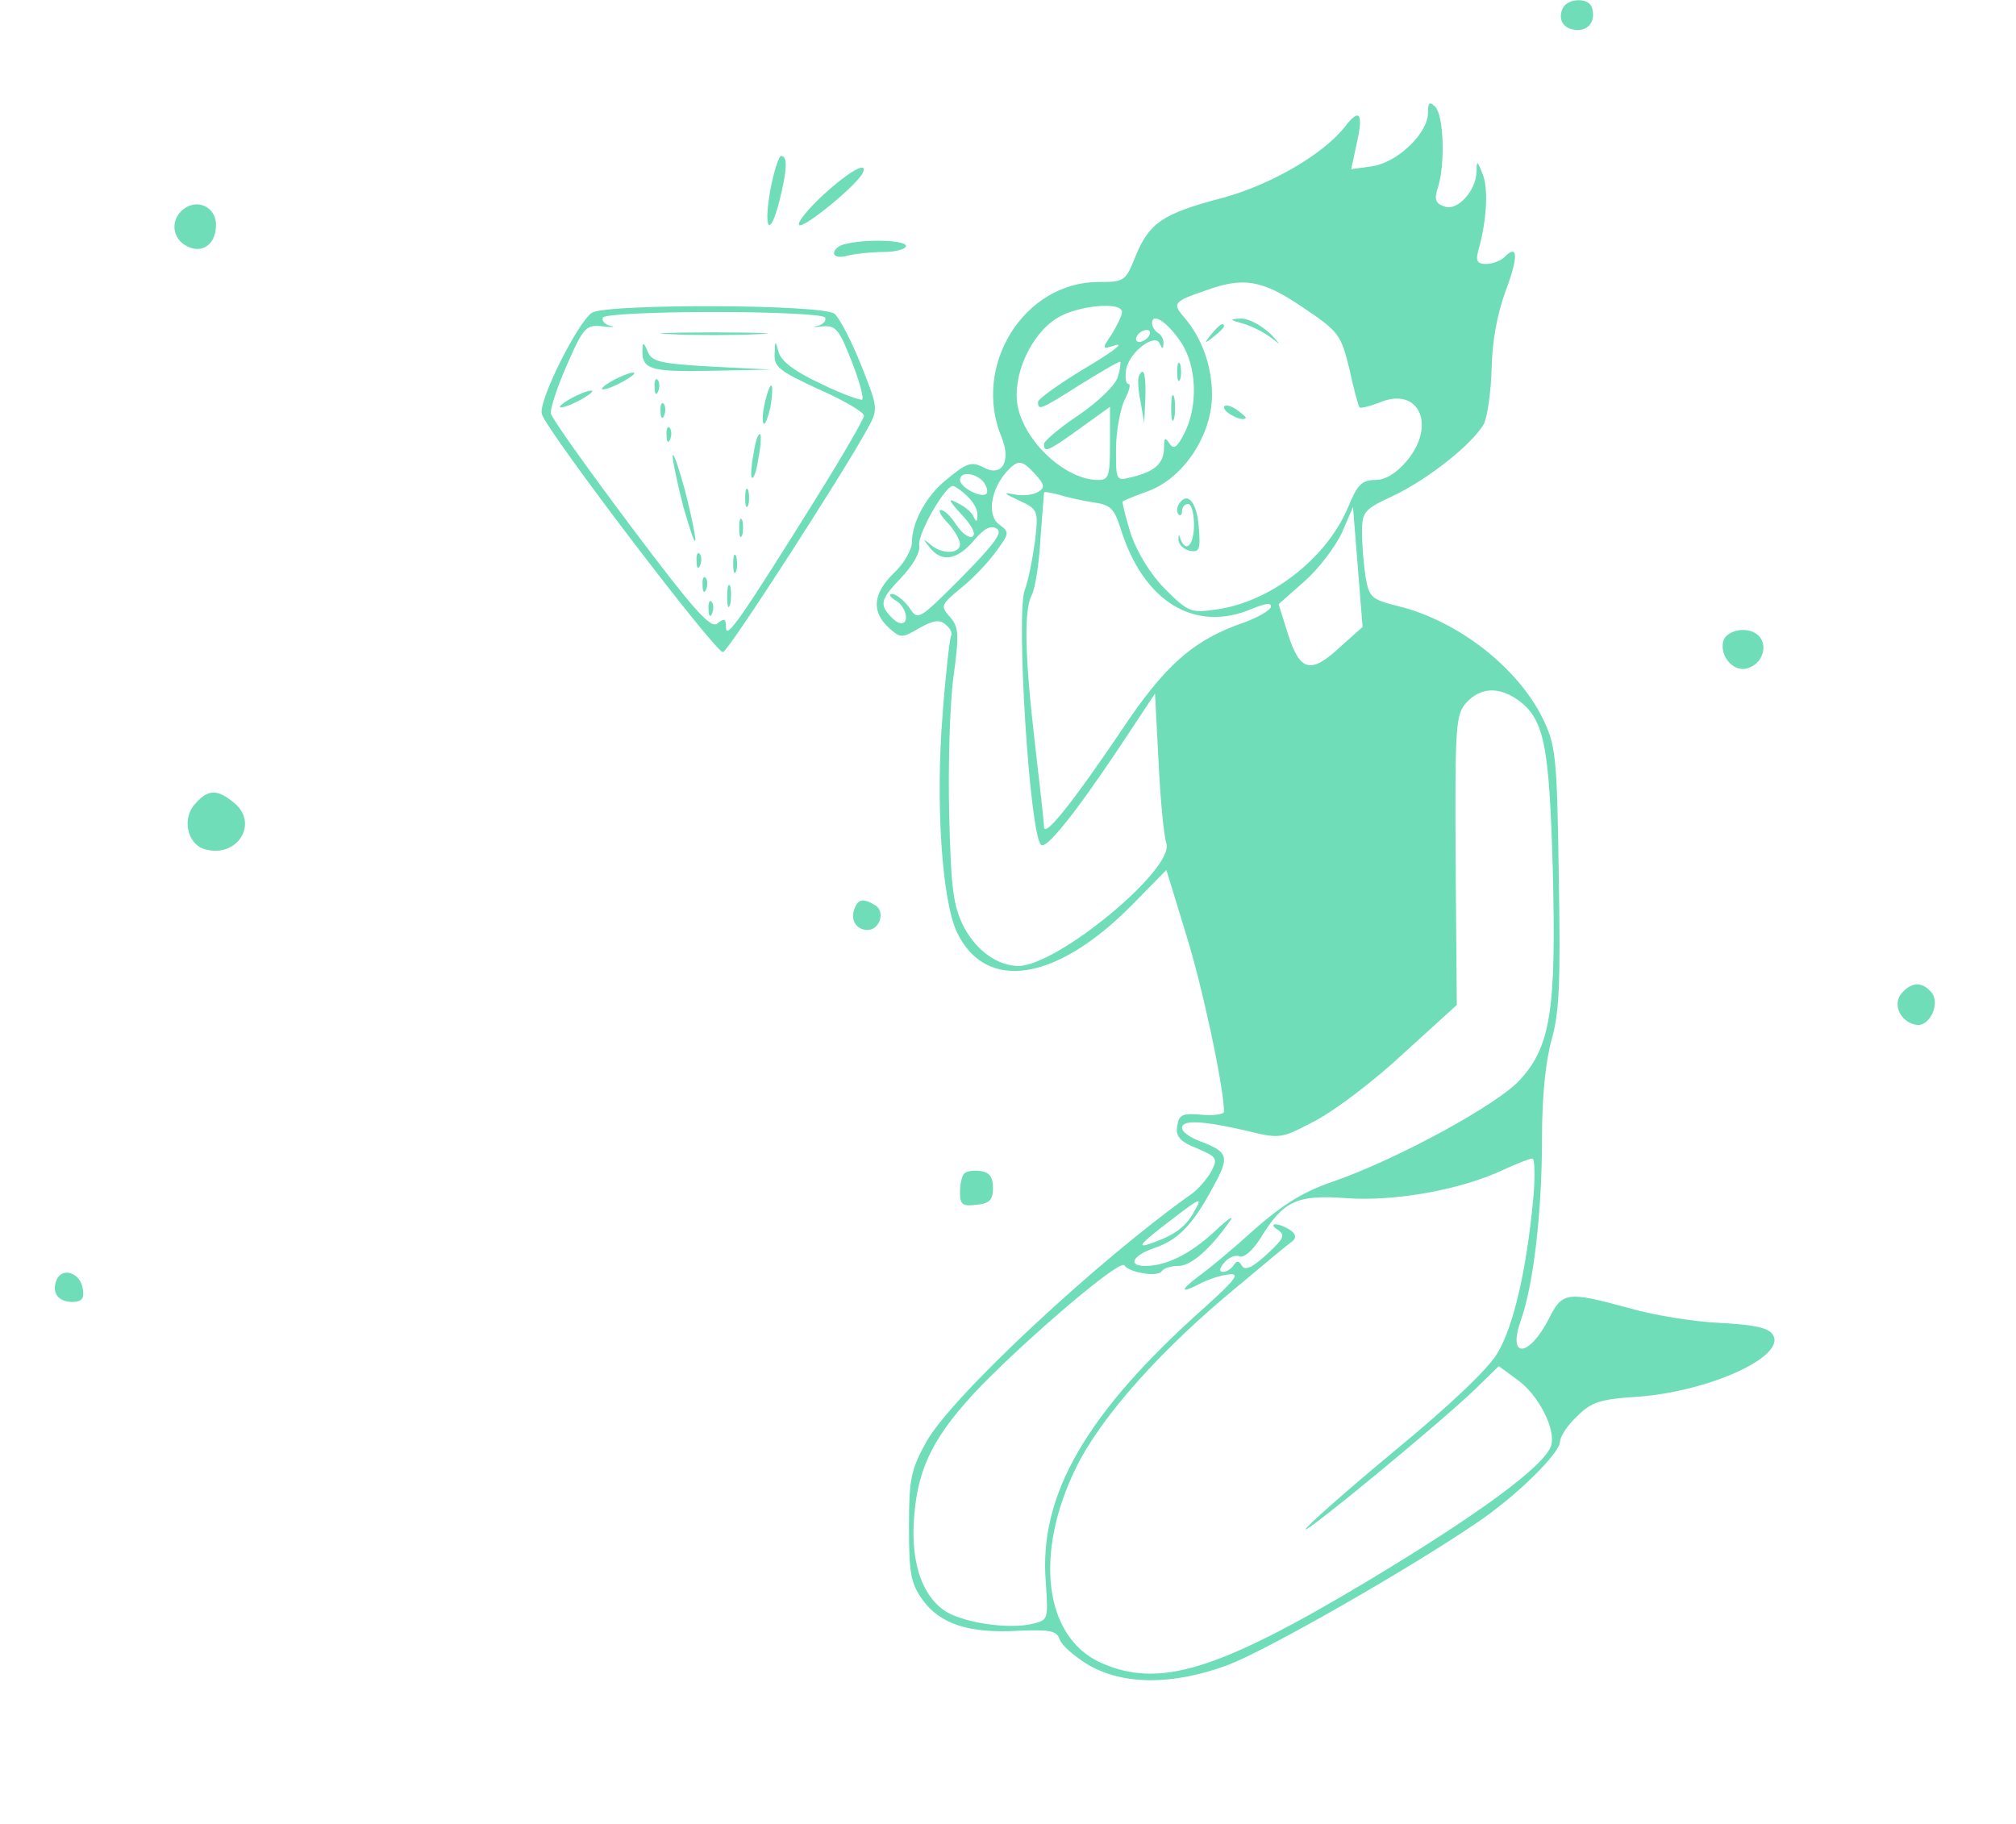 <?xml version="1.0" standalone="no"?>
<!DOCTYPE svg PUBLIC "-//W3C//DTD SVG 20010904//EN"
 "http://www.w3.org/TR/2001/REC-SVG-20010904/DTD/svg10.dtd">
<svg version="1.0" xmlns="http://www.w3.org/2000/svg"
 width="336pt" height="304pt" viewBox="0 0 336 304"
 preserveAspectRatio="xMidYMid meet">
<g transform="translate(0,304) scale(0.1,-0.1)"
fill="rgb(110, 221, 184)" stroke="none">
<path d="M2604 3025 c-8 -19 3 -35 26 -35 19 0 30 17 23 38 -6 17 -42 15 -49
-3z"/>
<path d="M2380 2852 c0 -34 -50 -82 -92 -89 l-36 -5 9 42 c12 52 5 61 -20 28
-37 -46 -123 -96 -204 -118 -99 -26 -121 -41 -144 -96 -17 -43 -19 -44 -62
-44 -124 0 -211 -139 -162 -258 17 -41 1 -68 -30 -51 -21 11 -29 7 -67 -25
-30 -26 -52 -68 -52 -99 0 -13 -13 -36 -30 -52 -35 -34 -38 -64 -9 -91 20 -18
22 -18 51 -1 23 13 34 15 44 6 8 -6 12 -15 9 -19 -2 -4 -9 -63 -14 -131 -12
-148 -1 -310 24 -363 48 -100 165 -82 290 44 l59 60 33 -108 c27 -86 63 -255
63 -295 0 -4 -17 -7 -37 -5 -33 3 -38 0 -41 -19 -3 -17 5 -26 33 -37 33 -14
35 -17 24 -38 -7 -13 -22 -30 -33 -38 -158 -112 -401 -339 -442 -413 -26 -47
-29 -62 -29 -142 0 -78 3 -94 23 -122 29 -40 78 -56 160 -51 52 2 63 0 68 -14
3 -10 25 -29 48 -43 59 -34 141 -34 233 0 65 25 295 156 413 236 66 44 140
117 140 136 0 8 12 27 28 42 24 24 38 29 102 33 119 9 247 67 225 103 -7 12
-31 17 -88 20 -44 2 -112 13 -153 25 -103 28 -110 27 -133 -19 -34 -65 -69
-65 -46 -1 21 60 35 180 35 302 0 71 6 129 16 165 13 46 15 94 12 272 -3 202
-5 219 -27 264 -42 85 -142 163 -242 187 -43 11 -47 14 -53 48 -3 20 -6 54 -6
74 0 35 3 39 53 62 58 28 130 85 150 119 6 12 12 54 13 92 1 46 9 90 23 129
22 58 21 80 -1 58 -7 -7 -21 -12 -31 -12 -15 0 -18 5 -13 23 14 49 17 103 7
127 -9 23 -10 23 -10 4 -1 -33 -33 -67 -54 -58 -15 5 -17 12 -10 33 12 40 9
119 -5 133 -9 9 -12 8 -12 -10z m-209 -324 c61 -41 64 -46 78 -103 7 -33 15
-62 17 -64 2 -2 17 2 33 8 66 28 96 -38 45 -98 -17 -20 -35 -31 -52 -31 -22 0
-30 -8 -45 -45 -36 -86 -130 -159 -221 -171 -41 -6 -46 -4 -84 34 -24 24 -46
60 -57 91 -9 29 -15 54 -14 55 2 2 22 10 44 18 58 22 105 93 105 160 0 48 -17
96 -48 131 -18 21 -15 25 35 42 65 24 96 19 164 -27z m-301 -8 c0 -6 -8 -22
-17 -37 -17 -25 -17 -26 7 -18 14 3 -10 -14 -52 -39 -43 -26 -78 -51 -78 -56
0 -15 4 -13 72 30 34 21 63 38 65 37 1 -2 0 -13 -4 -25 -3 -13 -32 -41 -64
-63 -33 -22 -59 -44 -59 -49 0 -15 6 -13 60 26 l50 36 0 -61 c0 -55 -2 -61
-20 -61 -54 0 -123 64 -134 124 -9 50 22 119 66 146 34 21 108 28 108 10z m98
-50 c27 -40 29 -107 6 -152 -12 -24 -18 -28 -25 -17 -7 11 -9 9 -9 -7 0 -26
-15 -40 -53 -49 -27 -7 -27 -7 -27 46 0 30 7 66 14 82 8 15 11 27 7 27 -5 0
-6 11 -4 25 6 29 49 61 56 42 4 -9 6 -9 6 0 1 6 -3 15 -9 18 -5 3 -10 11 -10
16 0 19 25 3 48 -31z m-53 10 c-3 -5 -11 -10 -16 -10 -6 0 -7 5 -4 10 3 6 11
10 16 10 6 0 7 -4 4 -10z m-189 -231 c15 -17 16 -22 4 -29 -8 -5 -26 -7 -40
-4 -19 4 -18 2 8 -10 32 -15 33 -16 27 -68 -4 -29 -11 -66 -17 -81 -15 -39 8
-407 27 -425 8 -9 56 51 127 157 l63 95 6 -115 c3 -63 9 -124 13 -135 13 -43
-181 -203 -246 -204 -35 0 -70 25 -91 64 -18 35 -22 62 -25 188 -2 81 1 184 7
229 10 73 9 84 -6 101 -16 18 -15 20 20 49 20 16 46 44 58 61 21 29 22 31 4
44 -20 15 -14 57 12 87 20 22 26 21 49 -4z m-87 -12 c6 -8 8 -17 5 -20 -9 -8
-44 11 -44 23 0 15 26 12 39 -3z m-27 -24 c10 -9 18 -23 17 -32 0 -11 -2 -12
-6 -3 -2 7 -14 17 -26 23 -18 10 -17 6 6 -19 17 -18 24 -32 18 -36 -5 -4 -18
5 -27 19 -9 14 -20 25 -26 25 -5 0 0 -10 12 -22 11 -12 20 -28 20 -35 0 -17
-32 -17 -50 0 -12 10 -12 9 -1 -5 20 -26 46 -22 74 11 17 20 28 26 38 20 11
-6 -3 -25 -58 -81 -73 -73 -73 -73 -88 -50 -9 12 -22 22 -28 22 -7 0 -4 -5 6
-11 19 -11 24 -43 5 -37 -6 2 -16 12 -22 21 -8 13 -3 24 24 52 22 23 34 44 32
56 -3 19 43 99 56 99 3 0 14 -7 24 -17z m208 -10 c31 -4 37 -10 48 -45 38
-121 123 -173 218 -133 24 10 34 11 32 3 -2 -6 -22 -17 -43 -25 -86 -29 -134
-72 -207 -182 -79 -117 -128 -179 -128 -159 0 7 -7 69 -15 138 -17 145 -19
224 -5 249 5 10 12 52 14 92 3 41 6 76 6 78 0 2 10 0 23 -3 12 -4 38 -10 57
-13z m415 -240 c-50 -47 -68 -43 -88 19 l-16 51 43 38 c23 20 51 57 62 80 l19
44 8 -100 8 -100 -36 -32z m294 -89 c45 -32 53 -75 59 -284 6 -234 -4 -294
-54 -349 -37 -42 -209 -135 -314 -171 -47 -16 -81 -37 -128 -78 -34 -31 -77
-67 -94 -79 -33 -25 -31 -30 5 -11 12 6 33 13 46 14 18 2 10 -9 -40 -54 -199
-177 -278 -314 -266 -459 4 -61 4 -63 -20 -69 -41 -11 -123 2 -151 23 -38 28
-55 85 -48 160 7 80 34 132 109 211 85 87 234 214 241 203 8 -12 55 -20 62
-10 3 5 15 9 28 9 21 0 53 28 86 75 8 11 -4 3 -25 -17 -41 -38 -81 -58 -116
-58 -30 0 -22 17 15 30 39 13 64 38 98 102 28 51 26 58 -25 77 -15 6 -27 15
-27 21 0 14 34 12 105 -4 60 -15 60 -14 119 17 32 17 98 67 146 112 l88 80 -2
241 c-1 225 0 243 18 263 23 25 53 27 85 5z m26 -836 c-11 -115 -32 -207 -59
-253 -16 -27 -79 -87 -175 -166 -82 -68 -147 -126 -145 -128 4 -4 220 174 281
232 l41 40 30 -22 c36 -25 66 -84 57 -111 -11 -33 -117 -112 -307 -226 -249
-149 -347 -179 -444 -135 -94 43 -111 182 -40 326 42 85 143 198 270 302 44
37 85 71 91 75 6 6 4 12 -5 18 -20 13 -39 12 -20 0 13 -9 9 -15 -19 -41 -24
-22 -36 -27 -41 -19 -5 9 -9 9 -14 1 -4 -6 -12 -11 -18 -11 -6 0 -6 6 2 15 7
9 19 14 26 11 7 -3 22 10 34 29 39 64 61 74 144 68 80 -6 191 14 261 47 22 10
44 19 49 19 4 1 5 -32 1 -71z m-564 -16 c-13 -25 -31 -39 -66 -52 -34 -13 -28
-5 30 39 47 36 49 36 36 13z"/>
<path d="M2074 2500 c16 -5 38 -17 50 -27 12 -10 9 -6 -6 10 -16 15 -38 27
-51 26 -19 -1 -18 -2 7 -9z"/>
<path d="M2019 2483 c-13 -16 -12 -17 4 -4 9 7 17 15 17 17 0 8 -8 3 -21 -13z"/>
<path d="M2040 2361 c0 -9 30 -24 36 -18 2 1 -6 8 -16 15 -11 7 -20 8 -20 3z"/>
<path d="M1965 2200 c-4 -6 -4 -14 -1 -17 3 -4 6 -1 6 5 0 7 5 12 10 12 6 0
10 -16 10 -35 0 -34 -14 -48 -23 -22 -2 7 -3 6 -3 -3 1 -8 9 -16 19 -18 16 -3
18 2 15 39 -3 42 -19 61 -33 39z"/>
<path d="M1962 2420 c0 -14 2 -19 5 -12 2 6 2 18 0 25 -3 6 -5 1 -5 -13z"/>
<path d="M1898 2413 c-2 -5 -1 -24 3 -43 l6 -35 2 43 c1 39 -3 52 -11 35z"/>
<path d="M1952 2360 c0 -19 2 -27 5 -17 2 9 2 25 0 35 -3 9 -5 1 -5 -18z"/>
<path d="M1284 2724 c-12 -67 -1 -82 15 -19 13 52 14 75 3 75 -4 0 -12 -25
-18 -56z"/>
<path d="M1373 2716 c-26 -24 -45 -47 -41 -51 7 -7 98 68 106 87 9 20 -21 4
-65 -36z"/>
<path d="M302 2688 c-18 -18 -14 -46 9 -58 26 -14 49 3 49 35 0 32 -35 46 -58
23z"/>
<path d="M1408 2633 c-10 -2 -18 -9 -18 -15 0 -6 10 -8 23 -4 12 3 39 6 60 6
20 0 37 5 37 10 0 10 -69 12 -102 3z"/>
<path d="M987 2519 c-23 -14 -90 -147 -84 -169 7 -27 291 -400 302 -397 10 3
202 301 240 371 19 34 19 35 -10 108 -16 40 -36 78 -44 85 -20 16 -377 17
-404 2z m388 -8 c3 -5 -3 -12 -12 -14 -10 -2 -7 -3 7 -1 23 2 28 -4 49 -57 13
-33 21 -62 18 -65 -2 -2 -33 9 -68 26 -43 20 -66 37 -71 52 -6 22 -6 22 -7 -2
-1 -22 9 -29 74 -59 41 -18 75 -38 75 -44 0 -5 -37 -69 -82 -141 -123 -197
-148 -233 -148 -212 0 15 -3 16 -14 7 -11 -10 -38 20 -144 161 -72 96 -132
180 -134 189 -1 8 11 45 27 81 28 64 32 67 60 64 17 -2 22 -1 12 1 -9 2 -15 9
-12 14 4 5 86 9 185 9 99 0 181 -4 185 -9z"/>
<path d="M1118 2483 c39 -2 105 -2 145 0 39 1 7 3 -73 3 -80 0 -112 -2 -72 -3z"/>
<path d="M1071 2463 c-3 -39 9 -43 113 -41 l101 2 -99 5 c-87 5 -100 8 -107
26 -4 11 -8 15 -8 8z"/>
<path d="M1020 2405 c-14 -8 -20 -14 -15 -14 6 0 21 6 35 14 14 8 21 14 15 14
-5 0 -21 -6 -35 -14z"/>
<path d="M1091 2394 c0 -11 3 -14 6 -6 3 7 2 16 -1 19 -3 4 -6 -2 -5 -13z"/>
<path d="M1275 2370 c-4 -17 -5 -34 -2 -36 2 -3 7 10 11 27 3 18 4 34 2 36 -2
3 -7 -10 -11 -27z"/>
<path d="M950 2375 c-14 -8 -20 -14 -15 -14 6 0 21 6 35 14 14 8 21 14 15 14
-5 0 -21 -6 -35 -14z"/>
<path d="M1101 2354 c0 -11 3 -14 6 -6 3 7 2 16 -1 19 -3 4 -6 -2 -5 -13z"/>
<path d="M1111 2314 c0 -11 3 -14 6 -6 3 7 2 16 -1 19 -3 4 -6 -2 -5 -13z"/>
<path d="M1256 2284 c-4 -20 -5 -38 -3 -40 3 -3 8 11 11 32 4 20 5 38 3 40 -3
3 -8 -11 -11 -32z"/>
<path d="M1121 2280 c0 -8 8 -46 18 -85 11 -38 19 -63 20 -55 0 8 -8 47 -18
85 -11 39 -19 63 -20 55z"/>
<path d="M1242 2210 c0 -14 2 -19 5 -12 2 6 2 18 0 25 -3 6 -5 1 -5 -13z"/>
<path d="M1232 2160 c0 -14 2 -19 5 -12 2 6 2 18 0 25 -3 6 -5 1 -5 -13z"/>
<path d="M1161 2104 c0 -11 3 -14 6 -6 3 7 2 16 -1 19 -3 4 -6 -2 -5 -13z"/>
<path d="M1222 2100 c0 -14 2 -19 5 -12 2 6 2 18 0 25 -3 6 -5 1 -5 -13z"/>
<path d="M1171 2064 c0 -11 3 -14 6 -6 3 7 2 16 -1 19 -3 4 -6 -2 -5 -13z"/>
<path d="M1212 2045 c0 -16 2 -22 5 -12 2 9 2 23 0 30 -3 6 -5 -1 -5 -18z"/>
<path d="M1181 2024 c0 -11 3 -14 6 -6 3 7 2 16 -1 19 -3 4 -6 -2 -5 -13z"/>
<path d="M2873 1974 c-8 -22 10 -49 32 -49 10 0 22 7 28 16 15 24 1 49 -28 49
-15 0 -28 -7 -32 -16z"/>
<path d="M325 1700 c-22 -24 -13 -66 15 -75 54 -17 93 42 50 77 -28 23 -43 23
-65 -2z"/>
<path d="M1424 1525 c-7 -18 3 -35 22 -35 20 0 30 30 13 41 -20 12 -29 11 -35
-6z"/>
<path d="M3169 1384 c-15 -18 -2 -47 24 -52 22 -5 42 35 26 54 -15 18 -33 18
-50 -2z"/>
<path d="M1607 1084 c-4 -4 -7 -18 -7 -31 0 -21 4 -24 28 -21 21 2 27 8 27 28
0 18 -6 26 -20 28 -12 2 -24 0 -28 -4z"/>
<path d="M94 906 c-8 -21 3 -36 27 -36 15 0 20 6 17 22 -4 27 -35 37 -44 14z"/>
</g>
</svg>
